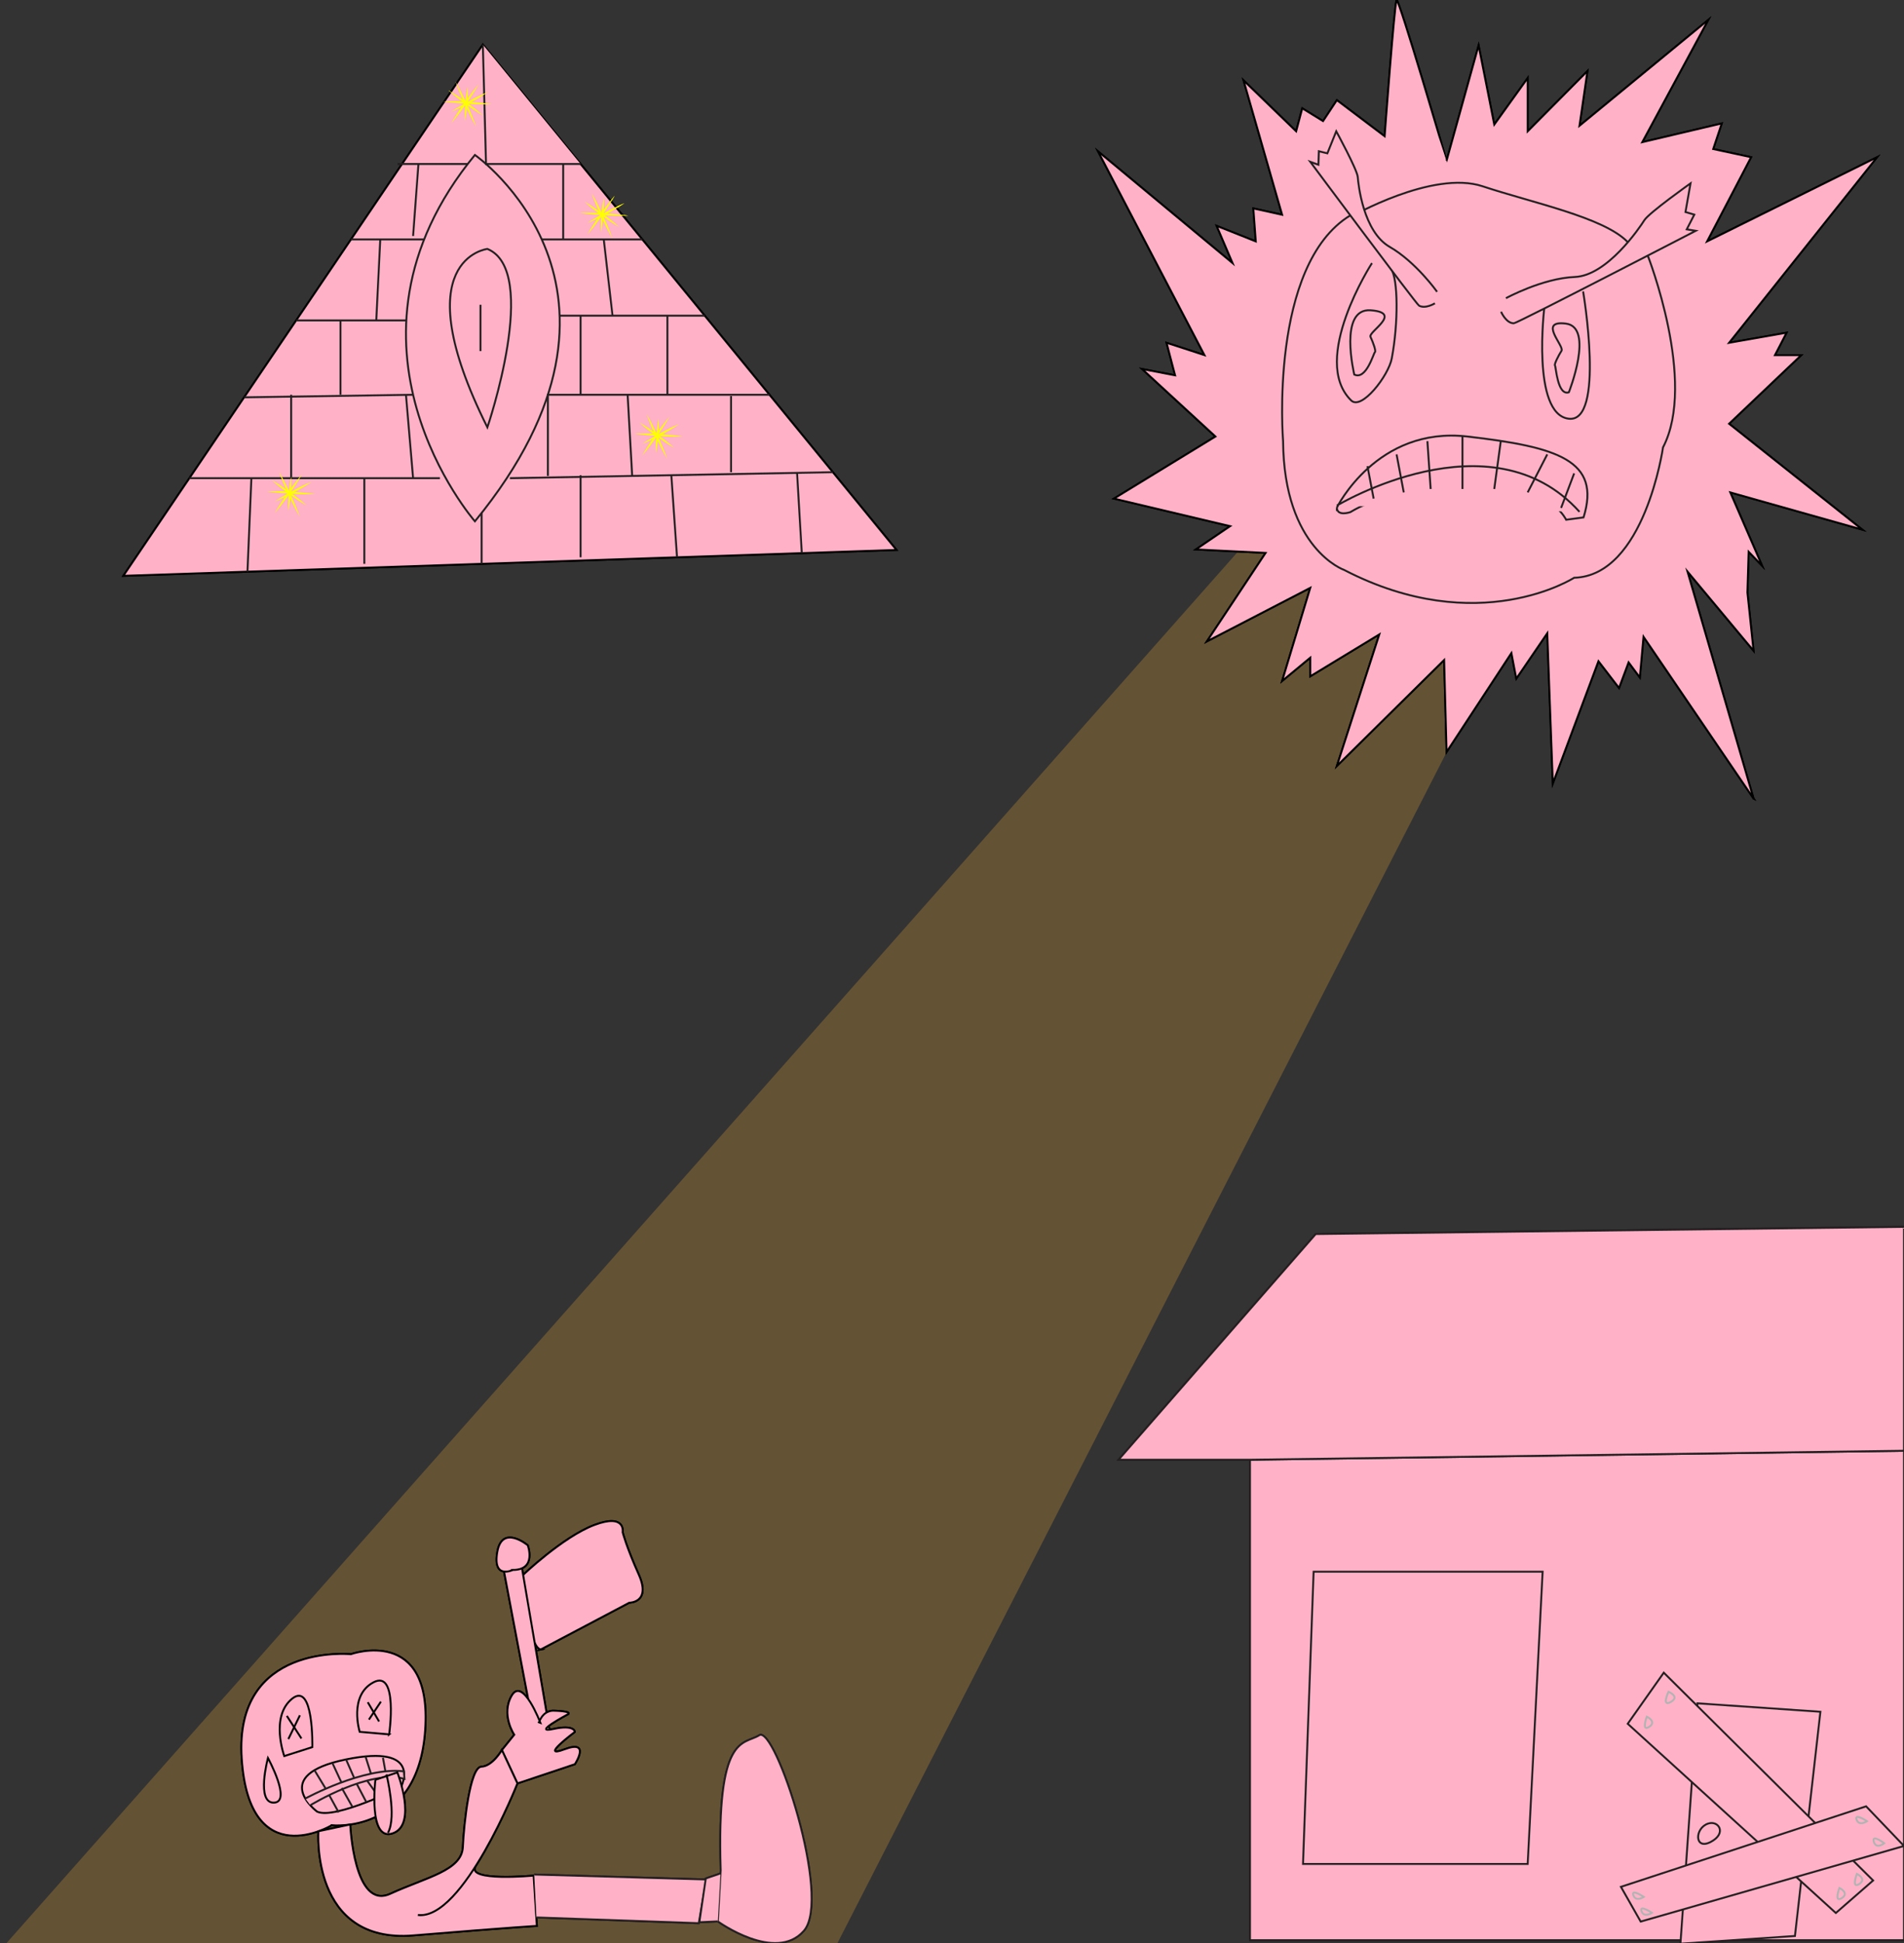 <?xml version="1.0" encoding="UTF-8"?>
<svg xmlns="http://www.w3.org/2000/svg" width="999.53" height="1020" xmlns:xlink="http://www.w3.org/1999/xlink" viewBox="0 0 999.53 1020">
  <rect x="0" y="0" width="999.53" height="1020" fill="#333333" stroke="none"/>
  <defs>
    <radialGradient id="radial-gradient" cx="507.06" cy="898.47" fx="573.42" fy="935.56" r="76.02" gradientTransform="translate(-197.71 -515.86) scale(1.86 1.58)" gradientUnits="userSpaceOnUse">
      <stop offset="0" stop-color="#cce0f4"/>
      <stop offset=".06" stop-color="#c2dcf2"/>
      <stop offset=".17" stop-color="#a9d2ee"/>
      <stop offset=".31" stop-color="#7fc2e7"/>
      <stop offset=".46" stop-color="#46abdd"/>
      <stop offset=".57" stop-color="#1e9cd7"/>
      <stop offset=".87" stop-color="#0075be"/>
    </radialGradient>
  </defs>
  <g id="Beam">
    <polygon id="Beam-2" data-name="Beam" points="713.84 217.32 1.86 1021.74 438.74 1021.74 801.98 311.62 713.84 217.32" style="fill: #fbb03b; opacity: .25;"/>
  </g>
  <g id="Guy">
    <g id="Guy-2" data-name="Guy">
      <path d="M174.15,958.1s-43.15,25.97-47.25-34.95c-4.1-60.91,57.25-54.83,57.25-54.83,0,0,42.79-15.25,39.05,39.75-3.73,55-49.05,50.03-49.05,50.03Z" style="fill: #f4c28f; stroke: #000; stroke-miterlimit: 10;"/>
      <path d="M140.66,922.81s12.64,23.14,3.14,23.44c-9.51.29-3.14-23.44-3.14-23.44Z" style="fill: blue; stroke: #000; stroke-miterlimit: 10;"/>
      <path d="M163.95,917.11s.84-34.79-10.69-25.35c-11.53,9.45-4.03,30.04-4.03,30.04l14.72-4.69Z" style="fill: #fff; stroke: #000; stroke-miterlimit: 10;"/>
      <path d="M204.3,910.42s4.87-34.27-8.25-27.33c-13.13,6.95-7.23,25.98-7.23,25.98l15.49,1.34Z" style="fill: #fff; stroke: #000; stroke-miterlimit: 10;"/>
      <line x1="193.08" y1="893.55" x2="199" y2="903.64" style="fill: none; stroke: #000; stroke-miterlimit: 10;"/>
      <line x1="199.95" y1="893.23" x2="193.67" y2="902.66" style="fill: none; stroke: #000; stroke-miterlimit: 10;"/>
      <line x1="150.58" y1="900.71" x2="158.24" y2="912.56" style="fill: none; stroke: #000; stroke-miterlimit: 10;"/>
      <line x1="157.45" y1="900.39" x2="151.37" y2="912.88" style="fill: none; stroke: #000; stroke-miterlimit: 10;"/>
      <path d="M166.49,950.98s-25.65-19.04,15.15-27.42c40.8-8.38,28.89,14.49,28.89,14.49,0,0-34.55,17.24-44.04,12.93Z" style="fill: #fff; stroke: #000; stroke-miterlimit: 10;"/>
      <path d="M160.28,944.08s30.88-16.83,51.74-14.26l.31,3.95c-18.35-5.2-49.43,13.85-49.43,13.85" style="stroke: #231f20; stroke-miterlimit: 10;"/>
      <line x1="165.08" y1="929.21" x2="171" y2="938.95" style="fill: none; stroke: #231f20; stroke-miterlimit: 10;"/>
      <line x1="174.45" y1="925.34" x2="179.23" y2="935.65" style="fill: none; stroke: #231f20; stroke-miterlimit: 10;"/>
      <line x1="181.65" y1="923.56" x2="185.91" y2="933.25" style="fill: none; stroke: #231f20; stroke-miterlimit: 10;"/>
      <line x1="191.87" y1="921.98" x2="194.74" y2="931.05" style="fill: none; stroke: #231f20; stroke-miterlimit: 10;"/>
      <line x1="201.04" y1="922.66" x2="202.32" y2="929.83" style="fill: none; stroke: #231f20; stroke-miterlimit: 10;"/>
      <line x1="172.81" y1="942.29" x2="177.78" y2="951.35" style="fill: none; stroke: #231f20; stroke-miterlimit: 10;"/>
      <line x1="179.42" y1="938.56" x2="185.09" y2="948.62" style="fill: none; stroke: #231f20; stroke-miterlimit: 10;"/>
      <line x1="187.34" y1="936.51" x2="192.33" y2="946.03" style="fill: none; stroke: #231f20; stroke-miterlimit: 10;"/>
      <line x1="192.71" y1="934.68" x2="198.94" y2="943.35" style="fill: none; stroke: #231f20; stroke-miterlimit: 10;"/>
      <path d="M197.07,934.25s-3.9,32.65,9.14,28.08c13.05-4.57,2.4-31.93,2.4-31.93l-6.29,2.1-5.25,1.75Z" style="fill: #ff1d25; stroke: #000; stroke-miterlimit: 10;"/>
      <path d="M202.87,931.42s5.58,22.08.79,30.66" style="fill: none; stroke: #000; stroke-miterlimit: 10;"/>
      <path d="M283.83,865.86l46.51-24.56s11.62.05,4.99-14.77c-6.63-14.82-8.46-22.2-8.46-22.2,0,0,1.78-10.11-14.84-3.84-16.62,6.27-37.73,26.51-37.73,26.51,0,0,2.69,37.41,9.54,38.86Z" style="fill: #fff; stroke: #000; stroke-miterlimit: 10;"/>
      <polyline points="274.04 823.21 289.69 915.28 281.36 913.46 264.35 823.66" style="fill: #ccc; stroke: #000; stroke-miterlimit: 10;"/>
      <path d="M269.24,824.09s-10.74,5.22-8.18-9.45,15.99-3.49,15.99-3.49c0,0,4.89,12.94-7.81,12.94Z" style="fill: #fcee21; stroke: #000; stroke-miterlimit: 10;"/>
      <path d="M297.93,899.97s-19.07,10.13-7.61,7.64c11.46-2.5,11.45,1.52,11.45,1.52,0,0-19.34,14.37-5.36,9.1,13.98-5.27,5.37,7.84,5.37,7.84l-30.15,10.08-8.16-17.5,6.5-8.05s-7.17-10.56-1.33-20.56,15.05,14.33,15.05,14.33l-.79-.31c.67-1.44,1.35-2.91,2.64-4.12s3.31-2.11,5.38-1.95c0,0,10.18.2,7,1.97Z" style="fill: #f4c28f; stroke: #000; stroke-miterlimit: 10;"/>
      <path d="M249.65,979.66c-4.95,8.23,30.48,4.88,30.48,4.88l1.71,26.43s-10.74.5-64.8,4.97-49.88-54.68-49.88-54.68l16.7-3.56s1.84,45.15,21,36.4,37.58-12.16,38.13-24.57c.55-12.41,3.77-41.91,9.7-42.15,5.93-.24,10.78-8.75,10.78-8.75l8.16,17.5s-28.57,72.1-52.27,69.08" style="fill: #39b54a; stroke: #000; stroke-miterlimit: 10;"/>
      <polyline points="281.6 1006.51 366.83 1009.53 370.74 986.57 280.43 983.98" style="fill: #0071bc; stroke: #231f20; stroke-miterlimit: 10;"/>
      <path d="M376.84,1008.58s30.33,21.93,45.17,4.93c14.84-17-15.1-107.97-23.4-102.67s-22.51-1.31-20.27,70.9l-1.5,26.84Z" style="fill: #998675; stroke: #231f20; stroke-miterlimit: 10;"/>
      <polyline points="378.25 983.39 370.51 986.03 367.14 1009.03 376.84 1008.58" style="fill: #fff; stroke: #231f20; stroke-miterlimit: 10;"/>
    </g>
    <g id="Guy-3" data-name="Guy">
      <path d="M174.15,958.1s-43.15,25.97-47.25-34.95c-4.1-60.91,57.25-54.83,57.25-54.83,0,0,42.79-15.25,39.05,39.75-3.73,55-49.05,50.03-49.05,50.03Z" style="fill: #ffb1c7; stroke: #000; stroke-miterlimit: 10;"/>
      <path d="M140.66,922.81s12.64,23.14,3.14,23.44c-9.51.29-3.14-23.44-3.14-23.44Z" style="fill: #ffb1c7; stroke: #000; stroke-miterlimit: 10;"/>
      <path d="M163.95,917.11s.84-34.79-10.69-25.35c-11.53,9.45-4.03,30.04-4.03,30.04l14.72-4.69Z" style="fill: #ffb1c7; stroke: #000; stroke-miterlimit: 10;"/>
      <path d="M204.3,910.42s4.87-34.27-8.25-27.33c-13.13,6.95-7.23,25.98-7.23,25.98l15.49,1.34Z" style="fill: #ffb1c7; stroke: #000; stroke-miterlimit: 10;"/>
      <line x1="193.08" y1="893.55" x2="199" y2="903.64" style="fill: #ffb1c7; stroke: #000; stroke-miterlimit: 10;"/>
      <line x1="199.95" y1="893.23" x2="193.67" y2="902.66" style="fill: #ffb1c7; stroke: #000; stroke-miterlimit: 10;"/>
      <line x1="150.58" y1="900.71" x2="158.24" y2="912.56" style="fill: #ffb1c7; stroke: #000; stroke-miterlimit: 10;"/>
      <line x1="157.45" y1="900.39" x2="151.37" y2="912.88" style="fill: #ffb1c7; stroke: #000; stroke-miterlimit: 10;"/>
      <path d="M166.49,950.98s-25.65-19.04,15.15-27.42c40.8-8.38,28.89,14.49,28.89,14.49,0,0-34.55,17.24-44.04,12.93Z" style="fill: #ffb1c7; stroke: #000; stroke-miterlimit: 10;"/>
      <path d="M160.28,944.08s30.88-16.83,51.74-14.26l.31,3.95c-18.35-5.2-49.43,13.85-49.43,13.85" style="fill: #ffb1c7; stroke: #231f20; stroke-miterlimit: 10;"/>
      <line x1="165.08" y1="929.21" x2="171" y2="938.95" style="fill: #ffb1c7; stroke: #231f20; stroke-miterlimit: 10;"/>
      <line x1="174.45" y1="925.34" x2="179.23" y2="935.65" style="fill: #ffb1c7; stroke: #231f20; stroke-miterlimit: 10;"/>
      <line x1="181.65" y1="923.56" x2="185.91" y2="933.25" style="fill: #ffb1c7; stroke: #231f20; stroke-miterlimit: 10;"/>
      <line x1="191.87" y1="921.98" x2="194.74" y2="931.05" style="fill: #ffb1c7; stroke: #231f20; stroke-miterlimit: 10;"/>
      <line x1="201.04" y1="922.66" x2="202.32" y2="929.83" style="fill: #ffb1c7; stroke: #231f20; stroke-miterlimit: 10;"/>
      <line x1="172.81" y1="942.29" x2="177.78" y2="951.35" style="fill: #ffb1c7; stroke: #231f20; stroke-miterlimit: 10;"/>
      <line x1="179.42" y1="938.56" x2="185.09" y2="948.62" style="fill: #ffb1c7; stroke: #231f20; stroke-miterlimit: 10;"/>
      <line x1="187.34" y1="936.51" x2="192.33" y2="946.03" style="fill: #ffb1c7; stroke: #231f20; stroke-miterlimit: 10;"/>
      <line x1="192.71" y1="934.68" x2="198.94" y2="943.35" style="fill: #ffb1c7; stroke: #231f20; stroke-miterlimit: 10;"/>
      <path d="M197.07,934.25s-3.9,32.65,9.14,28.08c13.05-4.57,2.4-31.93,2.4-31.93l-6.29,2.1-5.25,1.75Z" style="fill: #ffb1c7; stroke: #000; stroke-miterlimit: 10;"/>
      <path d="M202.87,931.42s5.58,22.08.79,30.66" style="fill: #ffb1c7; stroke: #000; stroke-miterlimit: 10;"/>
      <path d="M283.83,865.86l46.51-24.56s11.62.05,4.99-14.77c-6.63-14.82-8.46-22.2-8.46-22.2,0,0,1.78-10.11-14.84-3.84-16.62,6.27-37.73,26.51-37.73,26.51,0,0,2.69,37.41,9.54,38.86Z" style="fill: #ffb1c7; stroke: #000; stroke-miterlimit: 10;"/>
      <polyline points="274.04 823.21 289.69 915.28 281.36 913.46 264.35 823.66" style="fill: #ffb1c7; stroke: #000; stroke-miterlimit: 10;"/>
      <path d="M269.24,824.09s-10.74,5.22-8.18-9.45,15.99-3.49,15.99-3.49c0,0,4.89,12.94-7.81,12.94Z" style="fill: #ffb1c7; stroke: #000; stroke-miterlimit: 10;"/>
      <path d="M297.93,899.97s-19.07,10.13-7.61,7.64c11.46-2.5,11.45,1.52,11.45,1.52,0,0-19.34,14.37-5.36,9.1,13.98-5.27,5.37,7.84,5.37,7.84l-30.15,10.08-8.16-17.5,6.5-8.05s-7.17-10.56-1.33-20.56,15.05,14.33,15.05,14.33l-.79-.31c.67-1.44,1.35-2.91,2.64-4.12s3.31-2.11,5.38-1.95c0,0,10.18.2,7,1.97Z" style="fill: #ffb1c7; stroke: #000; stroke-miterlimit: 10;"/>
      <path d="M249.65,979.66c-4.95,8.23,30.48,4.88,30.48,4.88l1.71,26.43s-10.74.5-64.8,4.97-49.88-54.68-49.88-54.68l16.7-3.56s1.84,45.15,21,36.4,37.58-12.16,38.13-24.57c.55-12.41,3.77-41.91,9.7-42.15,5.93-.24,10.78-8.75,10.78-8.75l8.16,17.5s-28.57,72.1-52.27,69.08" style="fill: #ffb1c7; stroke: #000; stroke-miterlimit: 10;"/>
      <polyline points="281.6 1006.51 366.83 1009.53 370.74 986.57 280.43 983.98" style="fill: #ffb1c7; stroke: #231f20; stroke-miterlimit: 10;"/>
      <path d="M376.84,1008.58s30.33,21.93,45.17,4.93c14.84-17-15.1-107.97-23.4-102.67-8.3,5.3-22.51-1.31-20.27,70.9l-1.5,26.84Z" style="fill: #ffb1c7; stroke: #231f20; stroke-miterlimit: 10;"/>
      <polyline points="378.25 983.39 370.51 986.03 367.14 1009.03 376.84 1008.58" style="fill: #ffb1c7; stroke: #231f20; stroke-miterlimit: 10;"/>
    </g>
  </g>
  <g id="Pyramid">
    <g id="Pyramid-2" data-name="Pyramid">
      <polygon points="64.74 302.26 470.63 288.68 253.48 23.42 99.43 251.01 64.74 302.26" style="fill: #deecc4; stroke: #000; stroke-miterlimit: 10;"/>
      <path d="M249.31,273.66s-81.43-93.31,0-192.33c0,0,100.22,70.07,0,192.33Z" style="fill: #fffef5; stroke: #231f20; stroke-miterlimit: 10;"/>
      <path d="M255.86,224.33s27.98-82.22,0-93.66c0,0-44.26,5,0,93.66Z" style="fill: #f7931e; stroke: #231f20; stroke-miterlimit: 10;"/>
      <line x1="252.24" y1="159.98" x2="252.24" y2="184.29" style="fill: none; stroke: #231f20; stroke-miterlimit: 10;"/>
      <line x1="99.43" y1="251.01" x2="230.93" y2="251.01" style="fill: none; stroke: #231f20; stroke-miterlimit: 10;"/>
      <line x1="267.68" y1="251.01" x2="437.22" y2="247.87" style="fill: none; stroke: #231f20; stroke-miterlimit: 10;"/>
      <line x1="216.86" y1="207.22" x2="128.16" y2="208.57" style="fill: none; stroke: #231f20; stroke-miterlimit: 10;"/>
      <polyline points="403.94 207.22 287.62 207.22 287.62 249.82" style="fill: none; stroke: #231f20; stroke-miterlimit: 10;"/>
      <line x1="213.12" y1="168.2" x2="155.48" y2="168.2" style="fill: none; stroke: #231f20; stroke-miterlimit: 10;"/>
      <line x1="293.78" y1="165.7" x2="369.96" y2="165.7" style="fill: none; stroke: #231f20; stroke-miterlimit: 10;"/>
      <line x1="222.66" y1="125.68" x2="184.26" y2="125.68" style="fill: none; stroke: #231f20; stroke-miterlimit: 10;"/>
      <line x1="284.41" y1="125.68" x2="337.2" y2="125.68" style="fill: none; stroke: #231f20; stroke-miterlimit: 10;"/>
      <line x1="245.53" y1="86.08" x2="208.8" y2="86.08" style="fill: none; stroke: #231f20; stroke-miterlimit: 10;"/>
      <polyline points="253.48 23.42 255.15 86.08 304.78 86.08" style="fill: none; stroke: #231f20; stroke-miterlimit: 10;"/>
      <line x1="219.66" y1="86.08" x2="216.86" y2="123.87" style="fill: none; stroke: #231f20; stroke-miterlimit: 10;"/>
      <line x1="295.66" y1="86.08" x2="295.66" y2="125.68" style="fill: none; stroke: #231f20; stroke-miterlimit: 10;"/>
      <line x1="316.96" y1="125.68" x2="321.55" y2="165.7" style="fill: none; stroke: #231f20; stroke-miterlimit: 10;"/>
      <line x1="199.62" y1="125.68" x2="197.53" y2="168.2" style="fill: none; stroke: #231f20; stroke-miterlimit: 10;"/>
      <line x1="178.74" y1="168.2" x2="178.74" y2="207.22" style="fill: none; stroke: #231f20; stroke-miterlimit: 10;"/>
      <line x1="304.78" y1="165.7" x2="304.78" y2="207.22" style="fill: none; stroke: #231f20; stroke-miterlimit: 10;"/>
      <line x1="350.36" y1="165.7" x2="350.36" y2="207.22" style="fill: none; stroke: #231f20; stroke-miterlimit: 10;"/>
      <line x1="152.85" y1="207.22" x2="152.85" y2="251.01" style="fill: none; stroke: #231f20; stroke-miterlimit: 10;"/>
      <line x1="213.12" y1="207.28" x2="216.86" y2="251.01" style="fill: none; stroke: #231f20; stroke-miterlimit: 10;"/>
      <line x1="329.48" y1="207.28" x2="331.87" y2="249.82" style="fill: none; stroke: #231f20; stroke-miterlimit: 10;"/>
      <line x1="383.77" y1="207.9" x2="383.77" y2="247.87" style="fill: none; stroke: #231f20; stroke-miterlimit: 10;"/>
      <line x1="418.43" y1="248.22" x2="420.91" y2="290.34" style="fill: none; stroke: #231f20; stroke-miterlimit: 10;"/>
      <line x1="352.45" y1="249.82" x2="355.42" y2="292.53" style="fill: none; stroke: #231f20; stroke-miterlimit: 10;"/>
      <line x1="304.78" y1="249.44" x2="304.78" y2="292.53" style="fill: none; stroke: #231f20; stroke-miterlimit: 10;"/>
      <line x1="252.83" y1="269.28" x2="252.83" y2="295.97" style="fill: none; stroke: #231f20; stroke-miterlimit: 10;"/>
      <line x1="191.26" y1="251.01" x2="191.26" y2="295.97" style="fill: none; stroke: #231f20; stroke-miterlimit: 10;"/>
      <line x1="131.97" y1="251.01" x2="129.91" y2="300.08" style="fill: none; stroke: #231f20; stroke-miterlimit: 10;"/>
      <g>
        <line x1="310.59" y1="101.41" x2="321.45" y2="125.05" style="fill: #231f20;"/>
        <path d="M310.59,101.41c4.22,7.57,7.87,15.51,10.86,23.65-4.22-7.57-7.87-15.51-10.86-23.65h0Z" style="fill: #ff0;"/>
      </g>
      <g>
        <line x1="322.7" y1="102.75" x2="308.29" y2="123.21" style="fill: #231f20;"/>
        <path d="M322.7,102.75c-4.22,7.19-9.07,14.07-14.41,20.47,4.22-7.19,9.07-14.07,14.41-20.47h0Z" style="fill: #ff0;"/>
      </g>
      <g>
        <line x1="304.12" y1="111.68" x2="329.8" y2="113.23" style="fill: #231f20;"/>
        <path d="M304.12,111.68c8.57-.17,17.2.35,25.68,1.54-8.57.17-17.2-.35-25.68-1.54h0Z" style="fill: #ff0;"/>
      </g>
      <g>
        <line x1="306.83" y1="105.87" x2="325.1" y2="119.19" style="fill: #231f20;"/>
        <path d="M306.83,105.87c6.49,3.88,12.59,8.32,18.27,13.32-6.49-3.88-12.59-8.33-18.27-13.32h0Z" style="fill: #ff0;"/>
      </g>
      <g>
        <line x1="308.29" y1="117.14" x2="327.81" y2="106.68" style="fill: #231f20;"/>
        <path d="M308.29,117.14c6.18-4.09,12.69-7.58,19.52-10.46-6.18,4.09-12.69,7.58-19.52,10.46h0Z" style="fill: #ff0;"/>
      </g>
      <g>
        <line x1="315.49" y1="121.96" x2="316.96" y2="103.91" style="fill: #231f20;"/>
        <path d="M315.49,121.96c-.2-6.07.29-12.09,1.46-18.05.2,6.07-.29,12.09-1.46,18.05h0Z" style="fill: #ff0;"/>
      </g>
      <g>
        <line x1="146.48" y1="247.59" x2="157.34" y2="271.24" style="fill: #231f20;"/>
        <path d="M146.48,247.59c4.22,7.57,7.87,15.51,10.86,23.65-4.22-7.57-7.87-15.51-10.86-23.65h0Z" style="fill: #ff0;"/>
      </g>
      <g>
        <line x1="158.59" y1="248.93" x2="144.18" y2="269.4" style="fill: #231f20;"/>
        <path d="M158.59,248.93c-4.22,7.19-9.07,14.07-14.41,20.47,4.22-7.19,9.07-14.07,14.41-20.47h0Z" style="fill: #ff0;"/>
      </g>
      <g>
        <line x1="140.01" y1="257.87" x2="165.69" y2="259.41" style="fill: #231f20;"/>
        <path d="M140.01,257.87c8.57-.17,17.2.35,25.68,1.54-8.57.17-17.2-.35-25.68-1.54h0Z" style="fill: #ff0;"/>
      </g>
      <g>
        <line x1="142.72" y1="252.06" x2="160.99" y2="265.37" style="fill: #231f20;"/>
        <path d="M142.72,252.06c6.49,3.88,12.59,8.32,18.27,13.32-6.49-3.88-12.59-8.33-18.27-13.32h0Z" style="fill: #ff0;"/>
      </g>
      <g>
        <line x1="144.18" y1="263.32" x2="163.7" y2="252.86" style="fill: #231f20;"/>
        <path d="M144.18,263.32c6.18-4.09,12.69-7.58,19.52-10.46-6.18,4.09-12.69,7.58-19.52,10.46h0Z" style="fill: #ff0;"/>
      </g>
      <g>
        <line x1="151.39" y1="268.15" x2="152.85" y2="250.09" style="fill: #231f20;"/>
        <path d="M151.39,268.15c-.2-6.07.29-12.09,1.46-18.05.2,6.07-.29,12.09-1.46,18.05h0Z" style="fill: #ff0;"/>
      </g>
      <g>
        <line x1="239.16" y1="42.93" x2="250.02" y2="66.57" style="fill: #231f20;"/>
        <path d="M239.16,42.93c4.22,7.57,7.87,15.51,10.86,23.65-4.22-7.57-7.87-15.51-10.86-23.65h0Z" style="fill: #ff0;"/>
      </g>
      <g>
        <line x1="251.27" y1="44.27" x2="236.86" y2="64.74" style="fill: #231f20;"/>
        <path d="M251.27,44.27c-4.22,7.19-9.07,14.07-14.41,20.47,4.22-7.19,9.07-14.07,14.41-20.47h0Z" style="fill: #ff0;"/>
      </g>
      <g>
        <line x1="232.69" y1="53.21" x2="258.37" y2="54.75" style="fill: #231f20;"/>
        <path d="M232.69,53.21c8.57-.17,17.2.35,25.68,1.54-8.57.17-17.2-.35-25.68-1.54h0Z" style="fill: #ff0;"/>
      </g>
      <g>
        <line x1="235.4" y1="47.4" x2="253.67" y2="60.71" style="fill: #231f20;"/>
        <path d="M235.4,47.4c6.49,3.88,12.59,8.32,18.27,13.32-6.49-3.88-12.59-8.33-18.27-13.32h0Z" style="fill: #ff0;"/>
      </g>
      <g>
        <line x1="236.86" y1="58.66" x2="256.39" y2="48.2" style="fill: #231f20;"/>
        <path d="M236.86,58.66c6.18-4.09,12.69-7.58,19.52-10.46-6.18,4.09-12.69,7.58-19.52,10.46h0Z" style="fill: #ff0;"/>
      </g>
      <g>
        <line x1="244.07" y1="63.48" x2="245.53" y2="45.43" style="fill: #231f20;"/>
        <path d="M244.07,63.48c-.2-6.07.29-12.09,1.46-18.05.2,6.07-.29,12.09-1.46,18.05h0Z" style="fill: #ff0;"/>
      </g>
      <g>
        <line x1="339.42" y1="217.32" x2="350.27" y2="240.97" style="fill: #231f20;"/>
        <path d="M339.42,217.32c4.22,7.57,7.87,15.51,10.86,23.65-4.22-7.57-7.87-15.51-10.86-23.65h0Z" style="fill: #ff0;"/>
      </g>
      <g>
        <line x1="351.53" y1="218.66" x2="337.12" y2="239.13" style="fill: #231f20;"/>
        <path d="M351.53,218.66c-4.22,7.19-9.07,14.07-14.41,20.47,4.22-7.19,9.07-14.07,14.41-20.47h0Z" style="fill: #ff0;"/>
      </g>
      <g>
        <line x1="332.94" y1="227.6" x2="358.62" y2="229.14" style="fill: #231f20;"/>
        <path d="M332.94,227.6c8.57-.17,17.2.35,25.68,1.54-8.57.17-17.2-.35-25.68-1.54h0Z" style="fill: #ff0;"/>
      </g>
      <g>
        <line x1="335.66" y1="221.79" x2="353.93" y2="235.11" style="fill: #231f20;"/>
        <path d="M335.66,221.79c6.49,3.88,12.59,8.32,18.27,13.32-6.49-3.88-12.59-8.33-18.27-13.32h0Z" style="fill: #ff0;"/>
      </g>
      <g>
        <line x1="337.12" y1="233.05" x2="356.64" y2="222.59" style="fill: #231f20;"/>
        <path d="M337.12,233.05c6.18-4.09,12.69-7.58,19.52-10.46-6.18,4.09-12.69,7.58-19.52,10.46h0Z" style="fill: #ff0;"/>
      </g>
      <g>
        <line x1="344.32" y1="237.88" x2="345.78" y2="219.82" style="fill: #231f20;"/>
        <path d="M344.32,237.88c-.2-6.07.29-12.09,1.46-18.05.2,6.07-.29,12.09-1.46,18.05h0Z" style="fill: #ff0;"/>
      </g>
    </g>
    <g id="Pyramid-3" data-name="Pyramid">
      <polygon points="64.74 302.26 470.63 288.68 253.48 23.42 99.43 251.01 64.74 302.26" style="fill: #ffb1c7; stroke: #000; stroke-miterlimit: 10;"/>
      <path d="M249.31,273.66s-81.43-93.31,0-192.33c0,0,100.22,70.07,0,192.33Z" style="fill: #ffb1c7; stroke: #231f20; stroke-miterlimit: 10;"/>
      <path d="M255.86,224.33s27.98-82.22,0-93.66c0,0-44.26,5,0,93.66Z" style="fill: #ffb1c7; stroke: #231f20; stroke-miterlimit: 10;"/>
      <line x1="252.24" y1="159.98" x2="252.24" y2="184.29" style="fill: #ffb1c7; stroke: #231f20; stroke-miterlimit: 10;"/>
      <line x1="99.43" y1="251.01" x2="230.93" y2="251.01" style="fill: #ffb1c7; stroke: #231f20; stroke-miterlimit: 10;"/>
      <line x1="267.68" y1="251.01" x2="437.22" y2="247.87" style="fill: #ffb1c7; stroke: #231f20; stroke-miterlimit: 10;"/>
      <line x1="216.86" y1="207.22" x2="128.16" y2="208.57" style="fill: #ffb1c7; stroke: #231f20; stroke-miterlimit: 10;"/>
      <polyline points="403.94 207.22 287.62 207.22 287.62 249.82" style="fill: #ffb1c7; stroke: #231f20; stroke-miterlimit: 10;"/>
      <line x1="213.12" y1="168.2" x2="155.48" y2="168.2" style="fill: #ffb1c7; stroke: #231f20; stroke-miterlimit: 10;"/>
      <line x1="293.78" y1="165.7" x2="369.96" y2="165.7" style="fill: #ffb1c7; stroke: #231f20; stroke-miterlimit: 10;"/>
      <line x1="222.66" y1="125.68" x2="184.26" y2="125.68" style="fill: #ffb1c7; stroke: #231f20; stroke-miterlimit: 10;"/>
      <line x1="284.41" y1="125.68" x2="337.2" y2="125.68" style="fill: #ffb1c7; stroke: #231f20; stroke-miterlimit: 10;"/>
      <line x1="245.53" y1="86.08" x2="208.8" y2="86.08" style="fill: #ffb1c7; stroke: #231f20; stroke-miterlimit: 10;"/>
      <polyline points="253.48 23.42 255.15 86.08 304.78 86.08" style="fill: #ffb1c7; stroke: #231f20; stroke-miterlimit: 10;"/>
      <line x1="219.66" y1="86.08" x2="216.86" y2="123.87" style="fill: #ffb1c7; stroke: #231f20; stroke-miterlimit: 10;"/>
      <line x1="295.66" y1="86.08" x2="295.66" y2="125.68" style="fill: #ffb1c7; stroke: #231f20; stroke-miterlimit: 10;"/>
      <line x1="316.96" y1="125.68" x2="321.55" y2="165.7" style="fill: #ffb1c7; stroke: #231f20; stroke-miterlimit: 10;"/>
      <line x1="199.62" y1="125.68" x2="197.53" y2="168.2" style="fill: #ffb1c7; stroke: #231f20; stroke-miterlimit: 10;"/>
      <line x1="178.74" y1="168.2" x2="178.74" y2="207.22" style="fill: #ffb1c7; stroke: #231f20; stroke-miterlimit: 10;"/>
      <line x1="304.78" y1="165.7" x2="304.78" y2="207.22" style="fill: #ffb1c7; stroke: #231f20; stroke-miterlimit: 10;"/>
      <line x1="350.36" y1="165.7" x2="350.36" y2="207.22" style="fill: #ffb1c7; stroke: #231f20; stroke-miterlimit: 10;"/>
      <line x1="152.85" y1="207.22" x2="152.85" y2="251.01" style="fill: #ffb1c7; stroke: #231f20; stroke-miterlimit: 10;"/>
      <line x1="213.12" y1="207.28" x2="216.86" y2="251.01" style="fill: #ffb1c7; stroke: #231f20; stroke-miterlimit: 10;"/>
      <line x1="329.48" y1="207.28" x2="331.87" y2="249.82" style="fill: #ffb1c7; stroke: #231f20; stroke-miterlimit: 10;"/>
      <line x1="383.77" y1="207.9" x2="383.77" y2="247.87" style="fill: #ffb1c7; stroke: #231f20; stroke-miterlimit: 10;"/>
      <line x1="418.43" y1="248.22" x2="420.91" y2="290.34" style="fill: #ffb1c7; stroke: #231f20; stroke-miterlimit: 10;"/>
      <line x1="352.45" y1="249.82" x2="355.42" y2="292.53" style="fill: #ffb1c7; stroke: #231f20; stroke-miterlimit: 10;"/>
      <line x1="304.78" y1="249.44" x2="304.78" y2="292.53" style="fill: #ffb1c7; stroke: #231f20; stroke-miterlimit: 10;"/>
      <line x1="252.83" y1="269.28" x2="252.83" y2="295.97" style="fill: #ffb1c7; stroke: #231f20; stroke-miterlimit: 10;"/>
      <line x1="191.26" y1="251.01" x2="191.26" y2="295.97" style="fill: #ffb1c7; stroke: #231f20; stroke-miterlimit: 10;"/>
      <line x1="131.97" y1="251.01" x2="129.91" y2="300.08" style="fill: #ffb1c7; stroke: #231f20; stroke-miterlimit: 10;"/>
      <g>
        <line x1="310.59" y1="101.41" x2="321.45" y2="125.05" style="fill: #ffb1c7;"/>
        <path d="M310.59,101.41c4.22,7.57,7.87,15.51,10.86,23.65-4.22-7.57-7.87-15.51-10.86-23.65h0Z" style="fill: #ff0;"/>
      </g>
      <g>
        <line x1="322.7" y1="102.75" x2="308.29" y2="123.21" style="fill: #ffb1c7;"/>
        <path d="M322.7,102.75c-4.22,7.19-9.07,14.07-14.41,20.47,4.22-7.19,9.07-14.07,14.41-20.47h0Z" style="fill: #ff0;"/>
      </g>
      <g>
        <line x1="304.12" y1="111.68" x2="329.8" y2="113.23" style="fill: #ffb1c7;"/>
        <path d="M304.12,111.68c8.57-.17,17.2.35,25.68,1.54-8.57.17-17.2-.35-25.68-1.54h0Z" style="fill: #ff0;"/>
      </g>
      <g>
        <line x1="306.83" y1="105.87" x2="325.1" y2="119.19" style="fill: #ffb1c7;"/>
        <path d="M306.83,105.87c6.49,3.88,12.59,8.32,18.27,13.32-6.49-3.88-12.59-8.33-18.27-13.32h0Z" style="fill: #ff0;"/>
      </g>
      <g>
        <line x1="308.29" y1="117.14" x2="327.81" y2="106.68" style="fill: #ffb1c7;"/>
        <path d="M308.29,117.14c6.18-4.09,12.69-7.58,19.52-10.46-6.18,4.09-12.69,7.58-19.52,10.46h0Z" style="fill: #ff0;"/>
      </g>
      <g>
        <line x1="315.49" y1="121.96" x2="316.96" y2="103.91" style="fill: #ffb1c7;"/>
        <path d="M315.49,121.96c-.2-6.07.29-12.09,1.46-18.05.2,6.07-.29,12.09-1.46,18.05h0Z" style="fill: #ff0;"/>
      </g>
      <g>
        <line x1="146.48" y1="247.59" x2="157.34" y2="271.24" style="fill: #ffb1c7;"/>
        <path d="M146.48,247.59c4.22,7.57,7.87,15.51,10.86,23.65-4.22-7.57-7.87-15.51-10.86-23.65h0Z" style="fill: #ff0;"/>
      </g>
      <g>
        <line x1="158.59" y1="248.93" x2="144.18" y2="269.4" style="fill: #ffb1c7;"/>
        <path d="M158.59,248.93c-4.22,7.19-9.07,14.07-14.41,20.47,4.22-7.19,9.07-14.07,14.41-20.47h0Z" style="fill: #ff0;"/>
      </g>
      <g>
        <line x1="140.01" y1="257.87" x2="165.69" y2="259.41" style="fill: #ffb1c7;"/>
        <path d="M140.01,257.87c8.57-.17,17.2.35,25.68,1.55-8.57.17-17.2-.35-25.68-1.55h0Z" style="fill: #ff0;"/>
      </g>
      <g>
        <line x1="142.72" y1="252.06" x2="160.99" y2="265.37" style="fill: #ffb1c7;"/>
        <path d="M142.72,252.06c6.49,3.88,12.59,8.32,18.27,13.32-6.49-3.88-12.59-8.33-18.27-13.32h0Z" style="fill: #ff0;"/>
      </g>
      <g>
        <line x1="144.18" y1="263.32" x2="163.7" y2="252.86" style="fill: #ffb1c7;"/>
        <path d="M144.18,263.32c6.18-4.09,12.69-7.58,19.52-10.46-6.18,4.09-12.69,7.58-19.52,10.46h0Z" style="fill: #ff0;"/>
      </g>
      <g>
        <line x1="151.39" y1="268.15" x2="152.85" y2="250.09" style="fill: #ffb1c7;"/>
        <path d="M151.39,268.15c-.2-6.07.29-12.09,1.46-18.05.2,6.07-.29,12.09-1.46,18.05h0Z" style="fill: #ff0;"/>
      </g>
      <g>
        <line x1="239.16" y1="42.93" x2="250.02" y2="66.57" style="fill: #ffb1c7;"/>
        <path d="M239.16,42.93c4.22,7.57,7.87,15.51,10.86,23.65-4.22-7.57-7.87-15.51-10.86-23.65h0Z" style="fill: #ff0;"/>
      </g>
      <g>
        <line x1="251.27" y1="44.27" x2="236.86" y2="64.74" style="fill: #ffb1c7;"/>
        <path d="M251.27,44.27c-4.22,7.19-9.07,14.07-14.41,20.47,4.22-7.19,9.07-14.07,14.41-20.47h0Z" style="fill: #ff0;"/>
      </g>
      <g>
        <line x1="232.69" y1="53.21" x2="258.37" y2="54.75" style="fill: #ffb1c7;"/>
        <path d="M232.69,53.21c8.57-.17,17.2.35,25.68,1.54-8.57.17-17.2-.35-25.68-1.54h0Z" style="fill: #ff0;"/>
      </g>
      <g>
        <line x1="235.4" y1="47.4" x2="253.67" y2="60.71" style="fill: #ffb1c7;"/>
        <path d="M235.4,47.4c6.49,3.88,12.59,8.32,18.27,13.32-6.49-3.88-12.59-8.33-18.27-13.32h0Z" style="fill: #ff0;"/>
      </g>
      <g>
        <line x1="236.86" y1="58.66" x2="256.39" y2="48.2" style="fill: #ffb1c7;"/>
        <path d="M236.86,58.66c6.18-4.09,12.69-7.58,19.52-10.46-6.18,4.09-12.69,7.58-19.52,10.46h0Z" style="fill: #ff0;"/>
      </g>
      <g>
        <line x1="244.07" y1="63.48" x2="245.53" y2="45.43" style="fill: #ffb1c7;"/>
        <path d="M244.07,63.48c-.2-6.07.29-12.09,1.46-18.05.2,6.07-.29,12.09-1.46,18.05h0Z" style="fill: #ff0;"/>
      </g>
      <g>
        <line x1="339.42" y1="217.32" x2="350.27" y2="240.97" style="fill: #ffb1c7;"/>
        <path d="M339.42,217.32c4.22,7.57,7.87,15.51,10.86,23.65-4.22-7.57-7.87-15.51-10.86-23.65h0Z" style="fill: #ff0;"/>
      </g>
      <g>
        <line x1="351.53" y1="218.66" x2="337.12" y2="239.13" style="fill: #ffb1c7;"/>
        <path d="M351.53,218.66c-4.22,7.19-9.07,14.07-14.41,20.47,4.22-7.19,9.07-14.07,14.41-20.47h0Z" style="fill: #ff0;"/>
      </g>
      <g>
        <line x1="332.94" y1="227.6" x2="358.62" y2="229.14" style="fill: #ffb1c7;"/>
        <path d="M332.94,227.6c8.57-.17,17.2.35,25.68,1.55-8.57.17-17.2-.35-25.68-1.55h0Z" style="fill: #ff0;"/>
      </g>
      <g>
        <line x1="335.66" y1="221.79" x2="353.93" y2="235.11" style="fill: #ffb1c7;"/>
        <path d="M335.66,221.79c6.49,3.88,12.59,8.32,18.27,13.32-6.49-3.88-12.59-8.33-18.27-13.32h0Z" style="fill: #ff0;"/>
      </g>
      <g>
        <line x1="337.12" y1="233.05" x2="356.64" y2="222.59" style="fill: #ffb1c7;"/>
        <path d="M337.12,233.05c6.18-4.09,12.69-7.58,19.52-10.46-6.18,4.09-12.69,7.58-19.52,10.46h0Z" style="fill: #ff0;"/>
      </g>
      <g>
        <line x1="344.32" y1="237.88" x2="345.78" y2="219.82" style="fill: #ffb1c7;"/>
        <path d="M344.32,237.88c-.2-6.07.29-12.09,1.46-18.05.2,6.07-.29,12.09-1.46,18.05h0Z" style="fill: #ff0;"/>
      </g>
    </g>
  </g>
  <g id="House">
    <g id="House-2" data-name="House">
      <polygon points="656.2 1018.46 656.2 766.25 999.53 761.53 999.53 1018.46 656.2 1018.46" style="fill: #c1272d; stroke: #231f20; stroke-miterlimit: 10;"/>
      <polygon points="882.17 1020.28 891.08 894.11 955.64 898.54 942.28 1016.24 882.17 1020.28" style="fill: #534741; stroke: #231f20; stroke-miterlimit: 10;"/>
      <path d="M896.81,957.2c5.49-1.71,9.85,5.21,1.22,9.69-8.63,4.48-8.49-7.42-1.22-9.69Z" style="fill: #fcee21; stroke: #231f20; stroke-miterlimit: 10;"/>
      <g>
        <polygon points="983.32 987.1 873.42 878.02 854.49 904.84 963.75 1004.17 983.32 987.1" style="fill: #a67c52; stroke: #231f20; stroke-miterlimit: 10;"/>
        <path d="M864.52,901.11s5.47,2.63,1.22,5.35-1.22-5.35-1.22-5.35Z" style="fill: #b3b3b3; stroke: #b3b3b3; stroke-miterlimit: 10;"/>
        <path d="M875.89,888.04s6.27,2.5,1.22,5.35c-5.05,2.85-1.22-5.35-1.22-5.35Z" style="fill: #b3b3b3; stroke: #b3b3b3; stroke-miterlimit: 10;"/>
        <path d="M965.63,991.02s5.47,2.63,1.22,5.35-1.22-5.35-1.22-5.35Z" style="fill: #b3b3b3; stroke: #b3b3b3; stroke-miterlimit: 10;"/>
        <path d="M974.79,983.63s5.47,2.63,1.22,5.35c-4.25,2.72-1.22-5.35-1.22-5.35Z" style="fill: #b3b3b3; stroke: #b3b3b3; stroke-miterlimit: 10;"/>
      </g>
      <g>
        <polygon points="861.29 1008.68 999.53 968.99 979.64 948.18 850.93 990.44 861.29 1008.68" style="fill: #a67c52; stroke: #231f20; stroke-miterlimit: 10;"/>
        <path d="M980.13,956s-4.19,2.83-5.5-.83c-1.3-3.66,5.5.83,5.5.83Z" style="fill: #b3b3b3; stroke: #b3b3b3; stroke-miterlimit: 10;"/>
        <path d="M989.17,967.57s-4.31,3.4-5.5-.83c-1.18-4.23,5.5.83,5.5.83Z" style="fill: #b3b3b3; stroke: #b3b3b3; stroke-miterlimit: 10;"/>
        <path d="M862.96,995.72s-4.19,2.83-5.5-.83c-1.3-3.66,5.5.83,5.5.83Z" style="fill: #b3b3b3; stroke: #b3b3b3; stroke-miterlimit: 10;"/>
        <path d="M867.23,1004.07s-4.19,2.83-5.5-.83,5.5.83,5.5.83Z" style="fill: #b3b3b3; stroke: #b3b3b3; stroke-miterlimit: 10;"/>
      </g>
      <polygon points="656.2 766.25 587.19 766.25 690.71 647.77 999.53 644 999.53 761.53 656.2 766.25" style="fill: #534741; stroke: #231f20; stroke-miterlimit: 10;"/>
      <polygon points="684.03 978.43 801.98 978.43 809.82 825.01 689.6 825.01 684.03 978.43" style="fill: url(#radial-gradient); stroke: #231f20; stroke-miterlimit: 10;"/>
    </g>
    <g id="House-3" data-name="House">
      <polygon points="656.2 1018.46 656.2 766.25 999.53 761.53 999.53 1018.46 656.2 1018.46" style="fill: #ffb1c7; stroke: #231f20; stroke-miterlimit: 10;"/>
      <polygon points="882.17 1020.28 891.08 894.11 955.64 898.54 942.28 1016.24 882.17 1020.28" style="fill: #ffb1c7; stroke: #231f20; stroke-miterlimit: 10;"/>
      <path d="M896.81,957.2c5.49-1.71,9.85,5.21,1.22,9.69-8.63,4.48-8.49-7.42-1.22-9.69Z" style="fill: #ffb1c7; stroke: #231f20; stroke-miterlimit: 10;"/>
      <g>
        <polygon points="983.32 987.1 873.42 878.02 854.49 904.84 963.75 1004.17 983.32 987.1" style="fill: #ffb1c7; stroke: #231f20; stroke-miterlimit: 10;"/>
        <path d="M864.52,901.11s5.47,2.63,1.22,5.35-1.22-5.35-1.22-5.35Z" style="fill: #ffb1c7; stroke: #b3b3b3; stroke-miterlimit: 10;"/>
        <path d="M875.89,888.04s6.27,2.5,1.22,5.35c-5.05,2.85-1.22-5.35-1.22-5.35Z" style="fill: #ffb1c7; stroke: #b3b3b3; stroke-miterlimit: 10;"/>
        <path d="M965.63,991.02s5.47,2.63,1.22,5.35-1.22-5.35-1.22-5.35Z" style="fill: #ffb1c7; stroke: #b3b3b3; stroke-miterlimit: 10;"/>
        <path d="M974.79,983.63s5.47,2.63,1.22,5.35c-4.25,2.72-1.22-5.35-1.22-5.35Z" style="fill: #ffb1c7; stroke: #b3b3b3; stroke-miterlimit: 10;"/>
      </g>
      <g>
        <polygon points="861.29 1008.68 999.53 968.99 979.64 948.18 850.93 990.44 861.29 1008.68" style="fill: #ffb1c7; stroke: #231f20; stroke-miterlimit: 10;"/>
        <path d="M980.13,956s-4.19,2.83-5.5-.83c-1.3-3.66,5.5.83,5.5.83Z" style="fill: #ffb1c7; stroke: #b3b3b3; stroke-miterlimit: 10;"/>
        <path d="M989.17,967.57s-4.31,3.4-5.5-.83c-1.18-4.23,5.5.83,5.5.83Z" style="fill: #ffb1c7; stroke: #b3b3b3; stroke-miterlimit: 10;"/>
        <path d="M862.96,995.72s-4.19,2.83-5.5-.83c-1.3-3.66,5.5.83,5.5.83Z" style="fill: #ffb1c7; stroke: #b3b3b3; stroke-miterlimit: 10;"/>
        <path d="M867.23,1004.07s-4.19,2.83-5.5-.83,5.5.83,5.5.83Z" style="fill: #ffb1c7; stroke: #b3b3b3; stroke-miterlimit: 10;"/>
      </g>
      <polygon points="656.2 766.25 587.19 766.25 690.71 647.77 999.53 644 999.53 761.53 656.2 766.25" style="fill: #ffb1c7; stroke: #231f20; stroke-miterlimit: 10;"/>
      <polygon points="684.03 978.43 801.98 978.43 809.82 825.01 689.6 825.01 684.03 978.43" style="fill: #ffb1c7; stroke: #231f20; stroke-miterlimit: 10;"/>
    </g>
  </g>
  <g id="Sun">
    <g id="Sun-2" data-name="Sun">
      <path d="M920.54,419.16l-34.67-119.14,34.67,41.55-3.21-30.55.64-21.38,7.06,7.33-16.69-38.49,69.34,19.55-69.98-55.6,37.88-36.01h-13.8l6.1-11.78-30.17,5.3,77.68-97.43-89.24,44.21,23.11-44.21-19.9-4.28,4.49-13.44-41.73,9.84,34.67-64.21-67.62,55.6,4.18-28.72-31.37,31.62v-27.95l-17.55,24.44-8.22-41.55-16.82,60.49S734.2-1.51,733.15.02s-6.27,71.49-6.27,71.49l-25.07-18.94-7.26,11-10.91-6.72-3.21,12.07-27.61-26.73,20.25,70.54-15.11-3.33,1.28,17.32-20.54-8.16,8.35,19.55-70.62-58.66,55.86,106.96-19.9-6.48,4.49,17.09-17.33-3.32,38.52,35.44-53.29,32.59,60.99,14.46-17.98,12.22,36.6,1.83-30.82,46.44,54.27-28.11-14.76,48.88,14.76-12.22v9.78l36.25-22-22.27,69.04,56.3-55.6,1.28,48.27,34.03-51.93,2.57,13.44,16.26-23.83,2.92,78.82,23.95-64.15,10.8,14.05,5.03-13.44,5.89,7.94,1.93-21.38,57.78,84.93Z" style="fill: #e6df87; stroke: #000; stroke-miterlimit: 10;"/>
      <path d="M708.86,113.96s43.21-24.88,69.48-16.17c26.26,8.71,63.18,16.2,75.93,29.05l8.95,9.02" style="fill: #fff0a0; stroke: #231f20; stroke-miterlimit: 10;"/>
      <path d="M865.01,134.16s25.99,66.26,8.01,100.68c0,0-9.63,67.41-46.65,68.43,0,0-50.29,32.38-120.7-4.07,0,0-31.67-11-32.1-67.62,0,0-7.54-92.44,35.29-118.52" style="fill: #fff0a0; stroke: #231f20; stroke-miterlimit: 10;"/>
      <path d="M720.23,138.11s-32.74,50.71-10.91,72.1c5.44,5.33,19.59-12.95,21.31-22.08,3.52-18.71,3.33-41.67-.34-46.96" style="fill: #8a181a; stroke: #231f20; stroke-miterlimit: 10;"/>
      <path d="M810.75,161.12s-6.85,56.01,12.63,58.66c19.47,2.65,7.7-66.8,7.7-66.8" style="fill: #8a181a; stroke: #231f20; stroke-miterlimit: 10;"/>
      <path d="M823.59,205.93s13.49-34.11-1.5-36.05c-14.98-1.93-.75,11.71-2.36,14.26s-3.96,7.13-3.42,7.74,1.28,15.99,7.28,14.05Z" style="fill: #feecdf; stroke: #231f20; stroke-miterlimit: 10;"/>
      <path d="M710.94,196.6s-8.44-35,8.65-33.72c17.09,1.28-1.43,11.21-.13,13.95,1.3,2.74,3.04,7.55,2.32,8.02s-4.53,14.83-10.84,11.76Z" style="fill: #feecdf; stroke: #231f20; stroke-miterlimit: 10;"/>
      <path d="M788,163.65s2.66,6.16,6.75,6.04c1.8-.05,95.48-48.54,95.48-48.54l-4.75-.76,3.97-7.73-4.64-1.36,2.66-15.06s-21.76,15.42-24.25,19.36-19.46,29.1-36.51,29.79c-17.05.68-36.15,11.15-36.15,11.15" style="stroke: #231f20; stroke-miterlimit: 10;"/>
      <path d="M753.28,159.22s-5.01,3.09-8.35,1.21c-1.47-.83-57.1-75.51-57.1-75.51l4.29,1.56.23-7.09,4.47,1.1,4.66-11.58s11.03,20.22,11.3,24.03,2.88,28.67,16.72,36.63c13.84,7.96,24.91,23.6,24.91,23.6" style="stroke: #231f20; stroke-miterlimit: 10;"/>
      <path d="M701.81,266.41s20.99-42.77,68.5-37.27c47.51,5.5,70.3,12.53,60.99,42.46l-9.13,1.22s-7.24-14.97-27.79-13.14c0,0-28.73-5.19-47.51-.92-18.78,4.28-24.18,1.83-38.01,10.08,0,0-7.01,2.44-7.05-2.44Z" style="fill: #fff; stroke: #231f20; stroke-miterlimit: 10;"/>
      <path d="M701.81,265.4s80.71-48.68,127.36,3.26" style="fill: none; stroke: #231f20; stroke-miterlimit: 10;"/>
      <line x1="749.33" y1="231.59" x2="751.04" y2="256.68" style="fill: none; stroke: #231f20; stroke-miterlimit: 10;"/>
      <line x1="733.15" y1="238.51" x2="736.92" y2="258.47" style="fill: none; stroke: #231f20; stroke-miterlimit: 10;"/>
      <line x1="717.87" y1="244.7" x2="721.11" y2="261.73" style="fill: none; stroke: #231f20; stroke-miterlimit: 10;"/>
      <line x1="767.74" y1="229.14" x2="767.74" y2="256.68" style="fill: none; stroke: #231f20; stroke-miterlimit: 10;"/>
      <line x1="787.85" y1="231.59" x2="784.43" y2="256.68" style="fill: none; stroke: #231f20; stroke-miterlimit: 10;"/>
      <line x1="812.25" y1="238.51" x2="801.98" y2="258.47" style="fill: none; stroke: #231f20; stroke-miterlimit: 10;"/>
      <line x1="826.37" y1="248.49" x2="819.52" y2="266.62" style="fill: none; stroke: #231f20; stroke-miterlimit: 10;"/>
    </g>
    <g id="Sun-3" data-name="Sun">
      <path d="M920.54,419.16l-34.67-119.14,34.67,41.55-3.21-30.55.64-21.38,7.06,7.33-16.69-38.49,69.34,19.55-69.98-55.6,37.88-36.01h-13.8l6.1-11.78-30.17,5.3,77.68-97.43-89.24,44.21,23.11-44.21-19.9-4.28,4.49-13.44-41.73,9.84,34.67-64.21-67.62,55.6,4.18-28.72-31.37,31.62v-27.95l-17.55,24.44-8.22-41.55-16.82,60.49S734.2-1.51,733.15.02s-6.27,71.49-6.27,71.49l-25.07-18.94-7.26,11-10.91-6.72-3.21,12.07-27.61-26.73,20.25,70.54-15.11-3.33,1.28,17.32-20.54-8.16,8.35,19.55-70.62-58.66,55.86,106.96-19.9-6.48,4.49,17.09-17.33-3.32,38.52,35.44-53.29,32.59,60.99,14.46-17.98,12.22,36.6,1.83-30.82,46.44,54.27-28.11-14.76,48.88,14.76-12.22v9.78l36.25-22-22.27,69.04,56.3-55.6,1.28,48.27,34.03-51.93,2.57,13.44,16.26-23.83,2.92,78.82,23.95-64.15,10.8,14.05,5.03-13.44,5.89,7.94,1.93-21.38,57.78,84.93Z" style="fill: #ffb1c7; stroke: #000; stroke-miterlimit: 10;"/>
      <path d="M708.86,113.96s43.21-24.88,69.48-16.17c26.26,8.71,63.18,16.2,75.93,29.05l8.95,9.02" style="fill: #ffb1c7; stroke: #231f20; stroke-miterlimit: 10;"/>
      <path d="M865.01,134.16s25.99,66.26,8.01,100.68c0,0-9.63,67.41-46.65,68.43,0,0-50.29,32.38-120.7-4.07,0,0-31.67-11-32.1-67.62,0,0-7.54-92.44,35.29-118.52" style="fill: #ffb1c7; stroke: #231f20; stroke-miterlimit: 10;"/>
      <path d="M720.23,138.11s-32.74,50.71-10.91,72.1c5.44,5.33,19.59-12.95,21.31-22.08,3.52-18.71,3.33-41.67-.34-46.96" style="fill: #ffb1c7; stroke: #231f20; stroke-miterlimit: 10;"/>
      <path d="M810.75,161.12s-6.85,56.01,12.63,58.66c19.47,2.65,7.7-66.8,7.7-66.8" style="fill: #ffb1c7; stroke: #231f20; stroke-miterlimit: 10;"/>
      <path d="M823.59,205.93s13.49-34.11-1.5-36.05c-14.98-1.93-.75,11.71-2.36,14.26s-3.96,7.13-3.42,7.74,1.28,15.99,7.28,14.05Z" style="fill: #ffb1c7; stroke: #231f20; stroke-miterlimit: 10;"/>
      <path d="M710.94,196.6s-8.44-35,8.65-33.72c17.09,1.28-1.43,11.21-.13,13.95,1.3,2.74,3.04,7.55,2.32,8.02s-4.53,14.83-10.84,11.76Z" style="fill: #ffb1c7; stroke: #231f20; stroke-miterlimit: 10;"/>
      <path d="M788,163.65s2.66,6.16,6.75,6.04c1.8-.05,95.48-48.54,95.48-48.54l-4.75-.76,3.97-7.73-4.64-1.36,2.66-15.06s-21.76,15.42-24.25,19.36-19.46,29.1-36.51,29.79c-17.05.68-36.15,11.15-36.15,11.15" style="fill: #ffb1c7; stroke: #231f20; stroke-miterlimit: 10;"/>
      <path d="M753.28,159.22s-5.01,3.09-8.35,1.21c-1.47-.83-57.1-75.51-57.1-75.51l4.29,1.56.23-7.09,4.47,1.1,4.66-11.58s11.03,20.22,11.3,24.03,2.88,28.67,16.72,36.63,24.91,23.6,24.91,23.6" style="fill: #ffb1c7; stroke: #231f20; stroke-miterlimit: 10;"/>
      <path d="M701.81,266.41s20.99-42.77,68.5-37.27c47.51,5.5,70.3,12.53,60.99,42.46l-9.13,1.22s-7.24-14.97-27.79-13.14c0,0-28.73-5.19-47.51-.92-18.78,4.28-24.18,1.83-38.01,10.08,0,0-7.01,2.44-7.05-2.44Z" style="fill: #ffb1c7; stroke: #231f20; stroke-miterlimit: 10;"/>
      <path d="M701.81,265.4s80.71-48.68,127.36,3.26" style="fill: #ffb1c7; stroke: #231f20; stroke-miterlimit: 10;"/>
      <line x1="749.33" y1="231.59" x2="751.04" y2="256.68" style="fill: #ffb1c7; stroke: #231f20; stroke-miterlimit: 10;"/>
      <line x1="733.15" y1="238.51" x2="736.92" y2="258.47" style="fill: #ffb1c7; stroke: #231f20; stroke-miterlimit: 10;"/>
      <line x1="717.87" y1="244.7" x2="721.11" y2="261.73" style="fill: #ffb1c7; stroke: #231f20; stroke-miterlimit: 10;"/>
      <line x1="767.74" y1="229.14" x2="767.74" y2="256.68" style="fill: #ffb1c7; stroke: #231f20; stroke-miterlimit: 10;"/>
      <line x1="787.85" y1="231.59" x2="784.43" y2="256.68" style="fill: #ffb1c7; stroke: #231f20; stroke-miterlimit: 10;"/>
      <line x1="812.25" y1="238.51" x2="801.98" y2="258.47" style="fill: #ffb1c7; stroke: #231f20; stroke-miterlimit: 10;"/>
      <line x1="826.37" y1="248.49" x2="819.52" y2="266.62" style="fill: #ffb1c7; stroke: #231f20; stroke-miterlimit: 10;"/>
    </g>
  </g>
</svg>